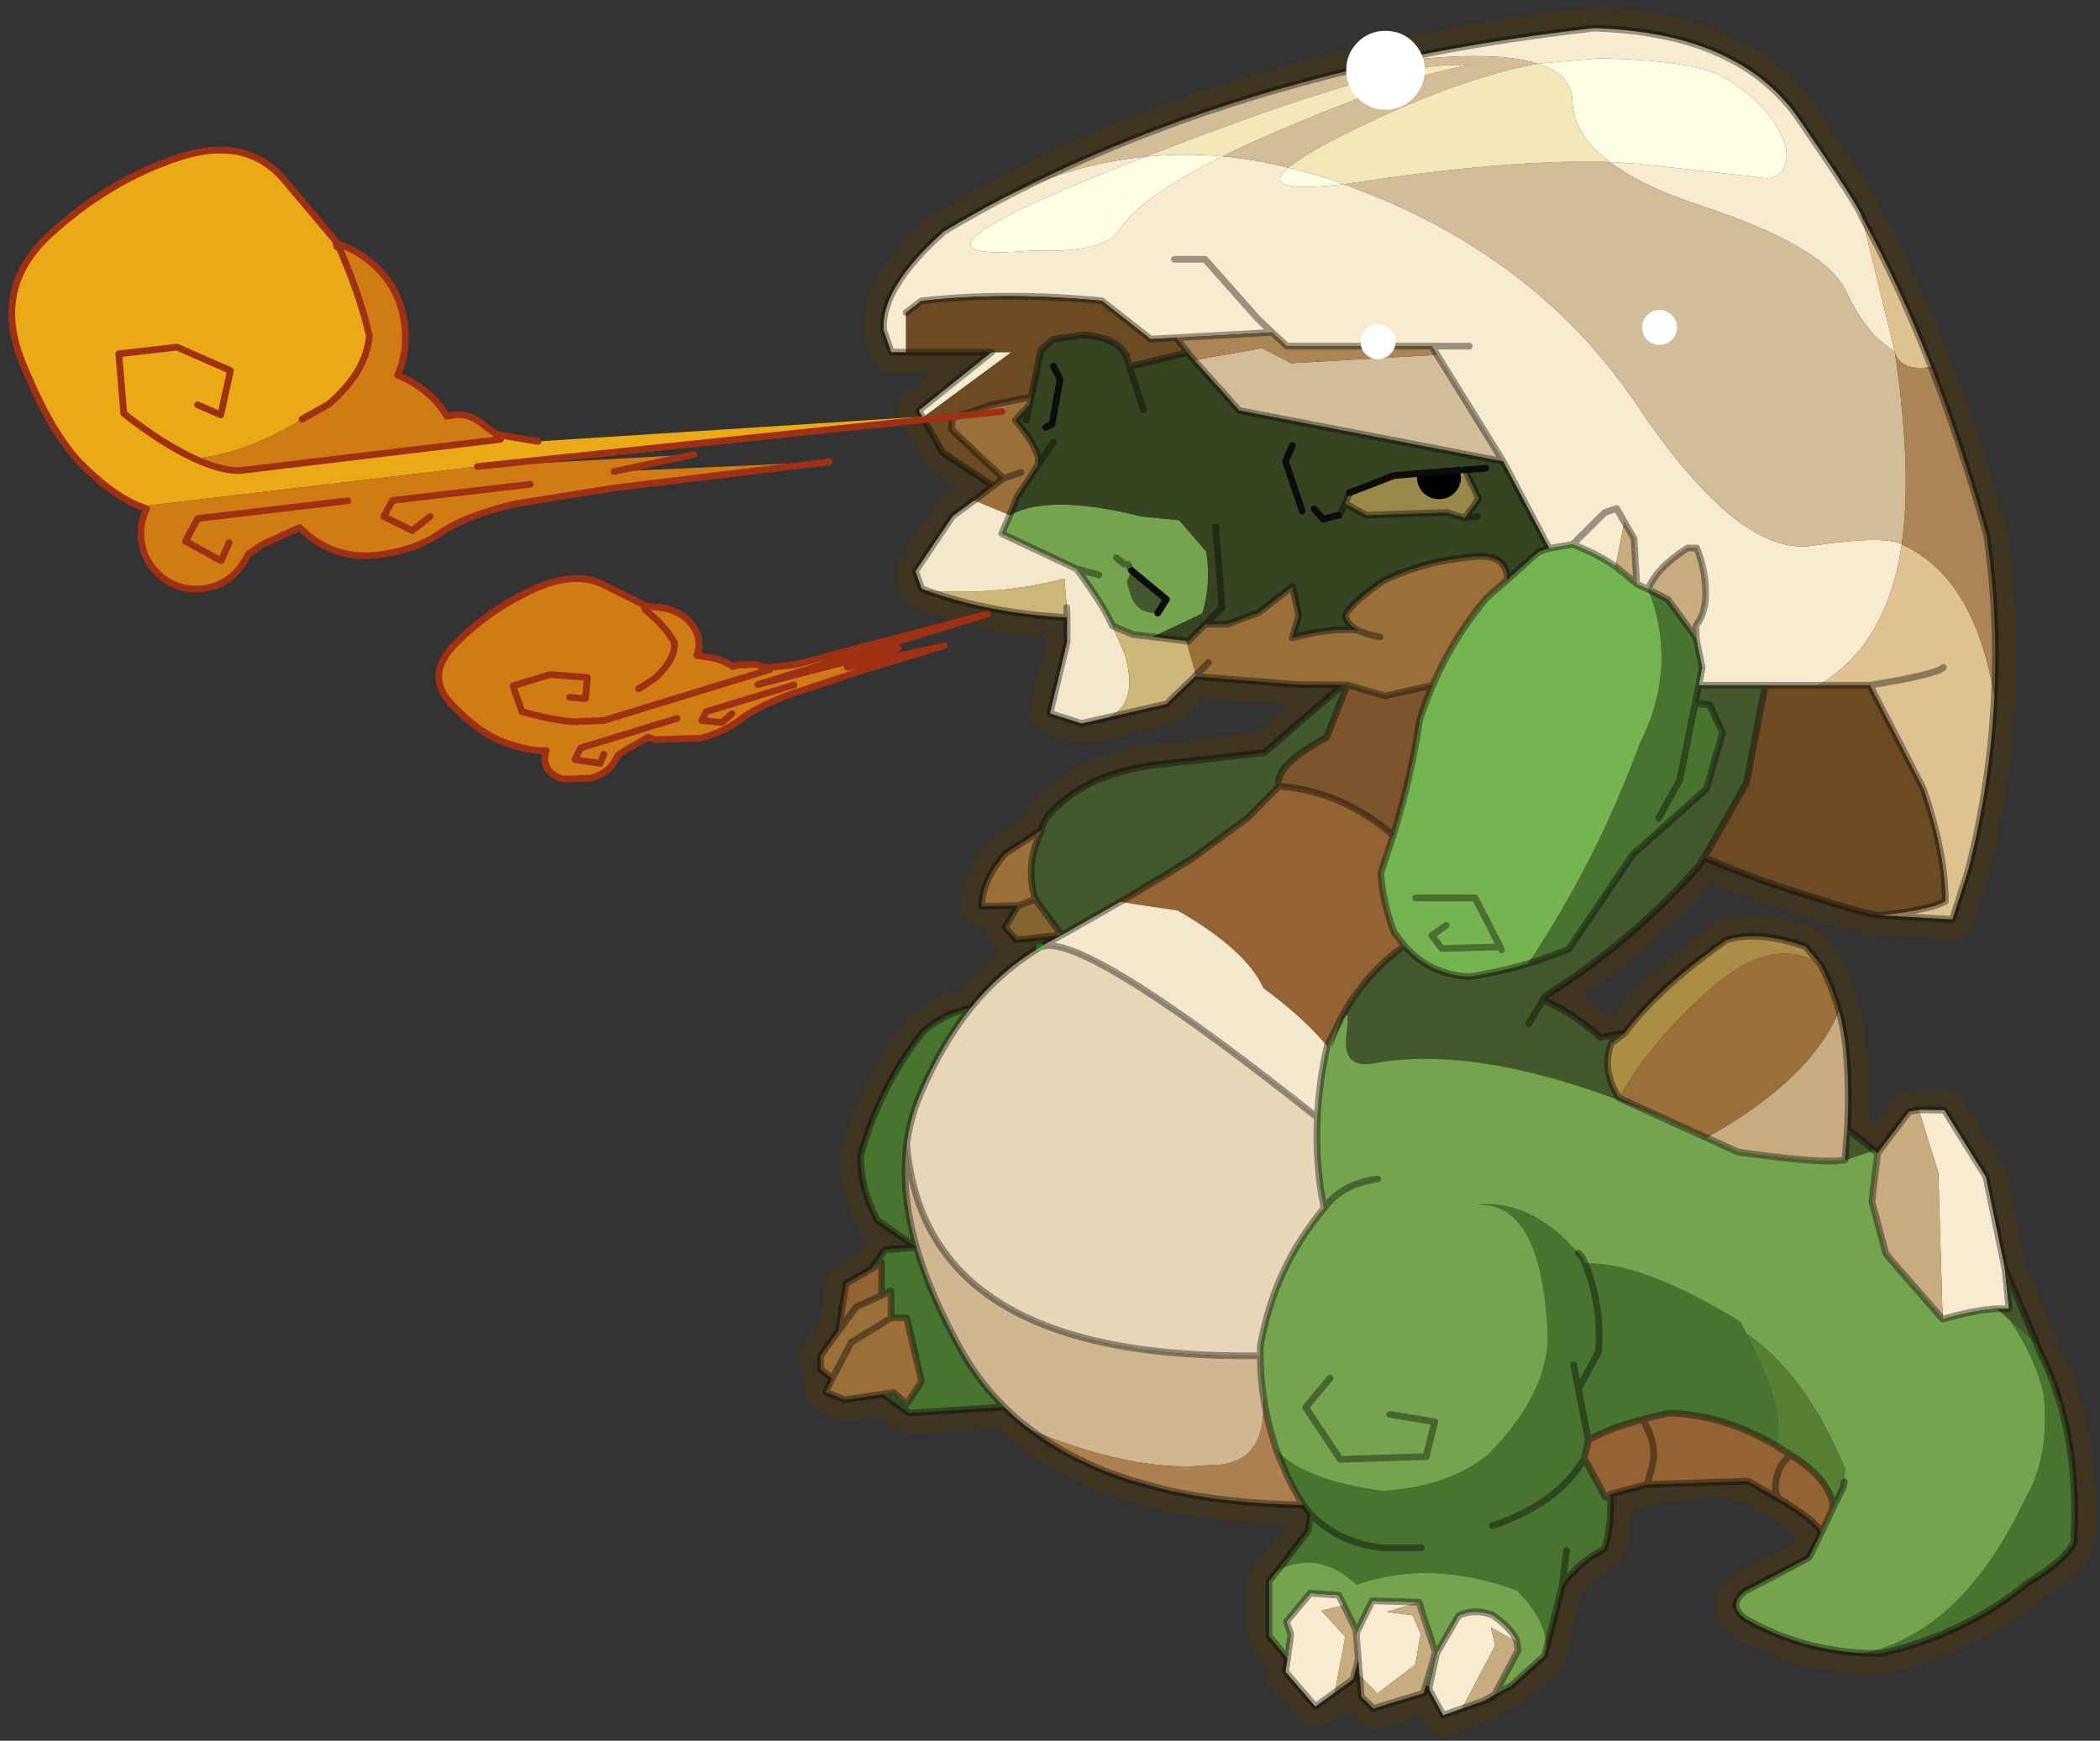 <svg width="626" height="519" xmlns="http://www.w3.org/2000/svg" xmlns:xlink="http://www.w3.org/1999/xlink"><rect width="100%" height="100%" fill="#333333" stroke="none"/><defs><path fill-rule="evenodd" fill-opacity="0" fill="#f0f" d="M0 0h102.95v45H0V0" id="a"/><use xlink:href="#a" width="102.95" height="45" id="c"/><g id="b"><path stroke-opacity="0" stroke-linejoin="round" stroke-linecap="round" stroke="#f0f" fill="none" d="M187.95-293.5v380h-380v-380h380M92.95.6H-97" transform="translate(192.55 294)"/><path stroke-opacity="0" stroke-linejoin="round" stroke-linecap="round" stroke="#f0f" fill="none" d="m187.95-293.5-190 190 190 190m-380-380 190 190L-192 86.5" transform="translate(192.55 294)"/><path stroke-width="6.25" stroke-linejoin="round" stroke-linecap="round" stroke="#3f3521" fill="none" d="M213.3 62.55q-30.4 6.8-55.45 19.9l-9.15 5.05q-9.4 8.45-8.95 14.75l1.15 3.25 14.95.05L145 114.2l.55 1.05 3.05 5.25 7.5 4.9-6.05 4.55-5.55 8.2.9 2.55.85.35q9.4 3.4 20.9 4v3.7l-2.65 10.65 4.8 1.45 12.65-2.9 4.2-4.1 15.35 1.2 6.7.1-11.7 10.05-16.85 1.95q-7.65 1.15-12 4.4-4.3 3.2-4.25 5.15l-5.35 3.4q-3.6 4-3.7 8l5.4-.15-1.9 3.3 1.65 1.85 6.75-.7.05-.05v.05h-.05l-2.05 1.15-1.05.65-.15.1q-5.85 3.5-10.3 9-3.5.5-7 3.45-6.55 8.3-9.45 18.6 0 5 2.65 9.65l5.75 4-4.7.35-2 2.8-3.8 2.2-1.15 7.1-2.65 3.7v2l1.75 1.4-1 1.95 2.8 1.2 5.75-.85 3.9 2.75 14.2-.85 4.1 3.55q6.25 4.7 14.9 7.4l5.1 1.4q9.1 2.05 20.5 2.25l1 1.4-.3 2.4-5.85 7.55v8.2l2.75 3.35-.3 2 4.45 5.15 5.55-4 .85-3 .45 5.5 1.8 1.8 7.5-2.3.3-1.15.55.15v.55l2.05 3.75 6.1-2.15 4.05-2.25 5-4.55 2.6-10.35q2.5-3.6 6.25-5.45 1.15-3.1.9-8.2l5.5-1.45q8.1-1.8 15.05-.5l4.95 2.85h.05l.5.3q5.35 3.35 5.3 4.7l-1.7 3.6-9.55 5q-2.7 2 0 4.1 8.15 4.6 17.8 5.1l2.55.05q12.6-3 21.65-10.35 5.8-3.6 7.05-6.2.9-16.45-4.9-28l-5.5-12.9-2.75-13.6-6.15-9.9-3.85-.1-1.45.3-4.7 6.15-4.5-3.6q.3-6.35-.3-12.3-.25-2.65-.95-5.3-1-3.45-2.75-6.85l-2.2-2.7q-6.85-2.45-11.75-1.05-10.05 6.95-15.2 13.95l-3.65.65q-4.05-3.7-8.55-5.6l.35-.6q13-8.2 22.9-19.45l.75-1.2q6.7 2.85 12.35 4.7 11.2 3.65 13.8 3.9l10.85.65 2.3-7.15q3.35-13 3.95-26.15.55-11.95-1.15-24.05-3.75-13.45-8.25-25.05-4.8-12.25-10.4-22.4-.35-1.45-9.25-14.45t-30.6-13.65q-16.9 1.9-32.35 5.35m-3.1 233.9v.15l.1-.3-.1.15"/><path fill-rule="evenodd" fill="#f8ebcf" d="m55.4-216.85 4.05.25 18 2q3.3.75 4.1-1.9.8-2.7-1.85-6.45-2.6-3.75-7.1-6.4-4.6-2.7-18.9-2.95l-9.05.8q-7.1-2.3-23.95.05 15.45-3.45 32.35-5.35 21.75.65 30.6 13.65 8.9 12.95 9.3 14.45l4.9 20.05q-4.15-2.3-7.25-8.95-3.2-6.7-21.8-12.8-8.7-2.85-13.4-6.45m-39.65 3.3 1.05.4q27.65 10.2 42.75 32.7 15.1 22.45 26 20.8 10.9-1.6 13.35-.2-2.2 15-12.45 21h-17.8l.5-2.65-.9-4.4v-1.85q1.2-1.5 1.4-4 .2-3.75-1.3-7.55h-1.4q-4.6 2.95-5.85 6.15l-1.7-.8-.4-6.8-1.45-2.45-1.15-2-1.75.6-4.8 4.75 4.8-4.75 1.75-.6 1.15 2-1.3 6.65q-2.75-1.9-6.4-3.3l-3.5.6-6.85-12.95-9.85-15.9-.8-1.3H7.25l-2.2-2.05-14.3.8-3.8.2-7.25-5.7q-14.25-1.4-26.9 0l-2.3 1.75v5.9h-2.2l-1.15-3.3q-.45-6.25 9-14.7 4.45-2.65 9.1-5.1 10.15-5 21-6.05L-17-216.4q-37.45 14.85-13.65 12.75 9.7.4 12.55-2.55 3.05-5.2 15.75-11.5 4.9.45 9.85 1.7-4.7 3.95 8.25 2.45m85.7 138 3.8.05 6.2 9.95 2.8 13.55.65 6.1h-1.8q-3.2.15-8.1 1.55l-.65-21.85-2.9-9.35M33.35 13.7l-2.8 1-2.05-3.8v-.5l1.1-5 .05-.05 3.2-5.5q2.3-1.1 5.05-.1 3 2.1 3.65 4l-3.9-2.15.65 2.7-4.95 9.4M14.4 11.3l-2.9 2.1-4.45-5.2.3-1.95.5-3.6L7.2.75l3.55-4.25 4.2.3.8 1.5-3.35.8L15.95 3l-1.55 8.3M-47-178.75l-.6-1.05 10.85-8.7h2.95l-13.2 9.75m37.5-23.6h4.55l7.85 8.85 2.15 2.05-2.15-2.05-7.85-8.85H-9.5m43.95 12.95h-5.6 5.6M17.7 2.3l2.25-4.6.2-.05 6.7.2-4.7 1.45L26-.2l1.2 2.8-.8 4.55-5.65 4.3-2.65-2.7-.2-2.4-.3-3.75.1-.3" transform="translate(192.55 294)"/><path fill-rule="evenodd" fill="#ffffe6" d="m44.65-231.5 9.05-.8q14.3.25 18.9 2.95 4.5 2.65 7.1 6.4 2.65 3.75 1.85 6.45-.8 2.65-4.1 1.9l-18-2-4.05-.25q-5.45-4.1-5.6-9.15-.1-3.95-5.15-5.5m-28.9 17.95Q2.8-212.05 7.5-216q4.1.95 8.25 2.45m-18.1-4.15q-12.7 6.3-15.75 11.5-2.85 2.95-12.55 2.55-23.8 2.1 13.65-12.75l3.25-1.25q5.6-.55 11.4-.05" transform="translate(192.55 294)"/><path fill-rule="evenodd" fill="#d3bd98" d="M55.4-216.85q4.7 3.6 13.4 6.45 18.6 6.1 21.8 12.8 3.1 6.65 7.25 8.95 2.65 17.75 1.05 28.8-2.45-1.4-13.35.2-10.9 1.65-26-20.8-15.1-22.5-42.75-32.7l-1.05-.4 3.8-.55q21.85-3.2 35.85-2.75m-34.7-14.6q16.85-2.35 23.95-.05-11.8 2.15-27.75 10-7 3.45-9.4 5.5-4.95-1.25-9.85-1.7 4.25-2.1 9.6-4.35 21.2-8.9 28-9.25H31.9q-10.9.05-45.65 13.65-10.85 1.05-21 6.05 25.05-13 55.45-19.85M-6.55-187.3l10.1-1.8 4.35 2.25 21.75-1.25 9.85 15.9-39.35-7.6-6.7-7.5" transform="translate(192.55 294)"/><path fill-rule="evenodd" fill="#e0c292" d="m97.85-188.65-4.9-20.05q5.55 10.15 10.35 22.4-4.7.75-5.45-2.35m-11.4 49.8q10.25-6 12.45-21 10.85 4.9 13.8 22.65-.6 13.15-3.95 26.1l-2.3 7.15-10.85-.6q7.55-.8 9.8-2.1 0-7.1-3.25-16.7l-8-15.5h-7.7m18.65-2.65q-1.05 1.05-10.95 2.65 9.9-1.6 10.95-2.65" transform="translate(192.55 294)"/><path fill-rule="evenodd" fill="#ab8558" d="M98.9-159.85q1.6-11.05-1.05-28.8.75 3.1 5.45 2.35 4.5 11.6 8.25 25.05 1.75 12.1 1.15 24.05-2.95-17.75-13.8-22.65M29.65-188.1 7.9-186.85l-4.35-2.25-10.1 1.8-.45-.5-.5-.65-1.75-2.2 14.3-.8 2.2 2.05h21.6l.8 1.3" transform="translate(192.55 294)"/><path fill-rule="evenodd" fill="#c8ac80" d="M61.1-153.15q1.25-3.2 5.85-6.15h1.4q1.5 3.8 1.3 7.55-.2 2.5-1.4 4v1.85l-4.2-5.75-2.95-1.5M89.55-90.3q.7 2.65 1 5.25.6 5.95.25 12.35l-.35 4.6q-2.8.7-15.9-1.15L69.8-71.4q15.5-8.65 19.75-18.9m5.75 21.2 4.7-6.2 1.45-.25 2.9 9.35.65 21.85-8.45-9.7-2.1-7.85.85-7.2M36.65 12.55l-3.3 1.15 4.95-9.4-.65-2.7 3.9 2.15.15 1.3-3.5 6.6-1.55.9m-8.7-2.3-.3 1.15-7.5 2.3-1.8-1.8-.2-2.7-.05-.45 2.65 2.7 5.65-4.3.8-4.55L26-.2l-3.85-.5 4.7-1.45.15.05.45 1.55.2.6 1.75 5.3-1.45 4.9M17.15 9.2l-.1.2-2.65 1.9L15.95 3 12.4-.9l3.35-.8v.05L17.7 2.3l-.15.15.05.15.3 3.75-.75 2.85M59.4-153.95l-3.15-2.6 1.3-6.65 1.45 2.45.4 6.8" transform="translate(192.55 294)"/><path fill-rule="evenodd" fill="#6c4b24" d="M78.55-138.85h15.6l8 15.5q3.25 9.6 3.25 16.7-2.25 1.3-9.8 2.1-2.6-.25-13.8-3.95-5.65-1.8-12.35-4.65l6.3-11.15 2.8-14.55m-115.05-29.7-7.5-4.95-3-5.25 13.2-9.75h-15.7v-5.9l2.3-1.75q12.65-1.4 26.9 0l7.25 5.7 3.8-.2 1.75 2.2h-.05l-8.65 2.1-.5-1.65q-1.4-2.75-6.4-3.05l-4.55.65-1.75 1.65-1.45 6.9v.05l-6.1 1.2-5.75 2v1.65l7.7 7.25-1.5 1.15" transform="translate(192.55 294)"/><path fill-rule="evenodd" fill="#497430" d="m68.25-145.9.9 4.4-.5 2.65-.55 2.7 2.15.2 1.95 4.2-2.4 8.35-10.95 9.75-9.6 14.15q-3.05 1.25-6.05 2.15 10.15-15.15 16.6-32.7 5.85-11.5 1.3-23.1l2.95 1.5 4.2 5.75m-5.6 26.9 3.15-5.7 2.3-11.45-2.3 11.45-3.15 5.7M119-40.75l.6 1.5v.2h.1q5.75 11.55 4.85 28-1.2 2.6-7.05 6.15-8.95 7.4-21.6 10.4l-2.55-.05q14.8-3.35 24.1-23.35 3.55-6.05 2.6-15.3-1.3-5.5-5.05-11l4 3.45m-63.55 22.5q.25 5.05-.9 8.2-3.75 1.85-6.25 5.4l-2.6 10.4-.1.05q1.35-4.1-4.05-9.7-12.95-4.75-23.9-.85Q12-10.05 5.9-6.9l4.55-5.95.3-2.45-1.05-1.35Q8.4-18.7 7.35-20.9L5.7-24.8q4.25 4.5 15.8 6.05 9.65-.55 15.7-5.35Q46-33 46.15-41.65q-.85-20.65-10.9-19.7Q43.4-62.5 50.7-54.2l.6.6.4.95q8.5-.3 23.15 8.7l.9 1.75q6.3 12.45 4.25 16.6-7.85-4.55-15.9-4.75l-3.85.95q-4.95 1.3-8.05 3.1l-1.5-7.6 3-5.55q.55-6.9-2-13.2 2.55 6.3 2 13.2l-3 5.55 1.5 7.6-.6 2.7 2.95 5.5q.3.8.9-.15m-90.3-13-14.2.9-3.9-2.8 1.6-.25 1.95 1.7 2.2-3.35-2.2-9.5h-2.35v-4l-1.4.65v-4.85l-1.5.9 2-2.85 4.7-.35-5.8-4q-2.55-4.6-2.55-9.6Q-53.5-79-46.9-87.3q3.5-2.85 7-3.4-4.35 5.45-7.5 12.85-1.5 3.5-2 7.4-.9 7.15 1.45 15.4 2.1 7.25 6.7 15.4 2.65 4.7 6.4 8.4M50-37.55l.7 3.65-.7-3.65m-22.7 27.3h-5.8Q15-11 10.75-15.3 15-11 21.5-10.25h5.8m21 5.6.65-5.2-.65 5.2m3.3-18.95q-3.85 6.7-13.7 10.05 9.85-3.35 13.7-10.05" transform="translate(192.55 294)"/><path fill-rule="evenodd" fill="#43582c" d="M68.65-138.85h9.9l-2.8 14.55-6.3 11.15-.75 1.2Q58.8-100.7 45.75-92.5l-.3.55Q49.9-90 54-86.35l3.6-.65-2 1.55q-1.5 4.1 1.2 8.15l6.35 2.9q-25.35-10.85-42.1-8.25-5.7 1.45-4.9-4.2.7-5.7-1.4-.1-2.05 5.65.7-2.5 3.7-6.65 9.35-10.55 3.8 4.3 9.6 4.6 4.4-.65 8.8-1.95 3-.9 6.05-2.15l9.6-14.15 10.95-9.75 2.4-8.35-1.95-4.2-2.15-.2.55-2.7M90.8-72.7l4 3.2-4.3 1.45-.05-.05.35-4.6M114.25-52 119-40.75l-4-3.45-1.9-1.7h1.8l-.65-6.1m-143.5-65.3q0-1.95 4.35-5.2 4.35-3.2 11.95-4.4l16.85-1.9 11.7-10.1h.65l-3.05 7.8q-8 4.35-7.1 7.3l-4.65 4.7-8.4 6.15q-4.9 3-10.65 6.4l-8.7 4.95-3.95-5.35q-1.6-5.15 1-10.35M-12-149.6h-.3q-3-.05-3.8-2.95l-.5-1.65.7-1.75 5.2 4.3-1.3 2.05m27.15-14.7-.1.15-.1-.05.2-.1M43.3-88.4l2.15-3.55-2.15 3.55" transform="translate(192.55 294)"/><path fill-rule="evenodd" fill="#ac8d46" d="M57.6-87q5.2-6.9 15.2-13.9 4.95-1.45 11.8 1.05l2.25 2.7Q79.8-101.8 70.5-93.7q-9.3 8.2-13.7 16.4-2.7-4.05-1.2-8.15l2-1.55" transform="translate(192.55 294)"/><path fill-rule="evenodd" fill="#9a6f3a" d="M86.85-97.15q1.75 3.45 2.7 6.85Q85.3-80.05 69.8-71.4h-.05l-6.6-3-6.35-2.9q4.4-8.2 13.7-16.4 9.3-8.1 16.35-3.45m-139.8 64-5.75.8-2.8-1.15 1-2-1.75-1.35v-2.05l2.65-3.65 2.65-3.6 3.8-1.75 1.4-.65v4h2.35l2.2 9.5-2.2 3.35-1.95-1.7-1.6.25M-32.8-106l-5.45.1q.1-4 3.65-7.95l5.35-3.45q-2.6 5.2-1 10.35l-2.55.95m48.4-32.9-6.7-.05-15.35-1.2.15-.2-1.45-5.1.3.05 2.55-2.55h3.3l4.7-1.75 4.95-3.85 1 4.3-1 3.35q5.95-1.65 9.9-1.1-1.8-.9-2-2.25.95-1.9 5.75-5.2 6.65-3.2 14.7-3.65 3.8.25 3.7 3.55l-3.1 2.7q-4.95 5.9-8 13l-7.1 1.6-5.65-1.65h-.65m-54.95-27.5 2.85-2.15 1.5-1.15-7.7-7.25v-1.65l5.75-2 6.1-1.2-.25 1.15-2.1 2.3q4.3 5.2 3.2 6.9l-.05.1-2.9 4.4-1.1 2.75-5.3-2.2m6.95-4.15-2.6.85 2.6-.85m28 28.3-1.9 1.9 1.9-1.9M17.95-147q1.2.6 3.2.95-2-.35-3.2-.95M-60.5-35.5l2.8-5.35 5.95-3.7-5.95 3.7-2.8 5.35" transform="translate(192.55 294)"/><path fill-rule="evenodd" fill="#75a44f" d="m94.8-69.5.5.4-.85 7.2 2.1 7.85 8.45 9.7q4.9-1.4 8.1-1.55l1.9 1.7q3.75 5.5 5.05 11 .95 9.25-2.6 15.3-9.3 20-24.1 23.35-9.7-.5-17.8-5.15-2.7-2.05 0-4.1 4.75-2.45 9.5-5l1.8-3.6 1.8-3.8 1.55-3.1.15-.8.1-1.95q-5.8-14-14.7-20.15l-.9-1.75q-14.65-9-23.15-8.7l-.4-.95-.6-.6q-7.3-8.3-15.45-7.15 10.05-.95 10.9 19.7Q46-33 37.2-24.1q-6.05 4.8-15.7 5.35Q9.95-20.3 5.7-24.8l-.4-1.3q-1.05-3.3-1.55-6.8-.45-2.95-.45-6v-1.45q2.05-11.7 9.5-20.55-1.35-6.55-1-13.5.25-5.25 1.45-10.65l2.2-4.4q-2.75 8.15-.7 2.5 2.1-5.6 1.4.1-.8 5.65 4.9 4.2 16.75-2.6 42.1 8.25l6.6 3h.05l4.75 2.15q13.1 1.85 15.9 1.15l.05.05 4.3-1.45m24.8 30.25.1.2h-.1v-.2m-73.9 45-5 4.55-2.5 1.35 3.5-6.6-.15-1.3q-.65-1.9-3.65-4-2.75-1-5.05.1l-3.2 5.5h-.25L27.65.05l-.2-.6L27-2.1l-.15-.05-6.7-.2-.2.05-2.25 4.6-1.95-3.95v-.05l-.8-1.5-4.2-.3L7.2.75l.65 1.9-.5 3.6L4.6 2.9v-8.2l1.3-1.6q6.1-3.15 11.75 2.15 10.95-3.9 23.9.85 5.4 5.6 4.05 9.7l.1-.05M-34.05-164.2q5.95-3.25 19.65.2l5.6.55 4.05 4.7q.75 4.95-.6 9.2l-7.35 3.5-2.95-.35-3.1-1.3q-1.2-2.9-5.35-8.5l3.35.9-3.35-.9-11.15-5.25 1.2-2.75m18.15 8.25-.7 1.75.5 1.65q.8 2.9 3.8 2.95h.3l1.3-2.05-5.2-4.3-.55-.95.55.95m-1.1-.95-1.15-.95 1.15.95m37.8 91.65q-5.3.7-8 4.35 2.7-3.65 8-4.35m1.8 35.1 6.7 1.1-1.3 5.2-12.8.4-5.15-7.75 3.65-4.35-3.65 4.35 5.15 7.75 12.8-.4 1.3-5.2-6.7-1.1" transform="translate(192.55 294)"/><path fill-rule="evenodd" fill="#578035" d="M75.75-42.2q8.9 6.15 14.7 20.15l-.1 1.95-.15.8-1.55 3.1q-.15-3.7-5.35-7.3l-.85-.55-2.15-1.35-.3-.2q2.05-4.15-4.25-16.6" transform="translate(192.55 294)"/><path fill-rule="evenodd" fill="#946334" d="M86.85-12.4q0-1.3-5.35-4.65l-.5-.25-.05-.05L76-20.2l-15.05.5-5.5 1.45q-.6.95-.9.15l-2.95-5.5.6-2.7q3.1-1.8 8.05-3.1l3.85-.95q8.05.2 15.9 4.75l.3.2 2.15 1.35.85.55q5.2 3.6 5.35 7.3l-1.8 3.8M-59.6-42.55l1.15-7.1 3.8-2.2 1.5-.9v4.85l-3.8 1.75-2.65 3.6m140.55 25.2q-1.25-.8-.75-3.15.45-2.45 2.25-3.55-1.8 1.1-2.25 3.55-.5 2.35.75 3.15m-20-2.35.65-2.35q1.1-3.45-1.35-7.35 2.45 3.9 1.35 7.35l-.65 2.35m-78.55-86.85q5.75-3.4 10.65-6.4l8.4-6.15 4.65-4.7q9.45.75 17 7.35l-1.85 5.6q.3 4.45 2 8.85l1.55 2q-5.65 3.9-9.35 10.55l-2.2 4.4q-3.5-4.25-9.5-8.65Q1.2-99.4-9-105.25l-8.6-1.3" transform="translate(192.55 294)"/><path fill-rule="evenodd" fill="#f4e7b9" d="M44.65-231.5q5.05 1.55 5.15 5.5.15 5.05 5.6 9.15-14-.45-35.85 2.75l-3.8.55q-4.15-1.5-8.25-2.45 2.4-2.05 9.4-5.5 15.95-7.85 27.75-10m-58.4 13.85Q21-231.25 31.9-231.3h3.35q-6.8.35-28 9.25-5.35 2.25-9.6 4.35-5.8-.5-11.4.05" transform="translate(192.55 294)"/><path fill-rule="evenodd" fill="#364422" d="m-7-187.8.45.5 6.7 7.5 39.35 7.6 6.85 12.95q-1.35.35-1.85.75l-4.4 3.95q.1-3.3-3.7-3.55-8.05.45-14.7 3.65-4.8 3.3-5.75 5.2.2 1.35 2 2.25-3.95-.55-9.9 1.1l1-3.35-1-4.3-4.95 3.85-4.7 1.75h-3.3l-2.55 2.55-.3-.05-4.95-.6 7.35-3.5q1.35-4.25.6-9.2l-4.05-4.7-5.6-.55q-13.7-3.45-19.65-.2l1.1-2.75 2.9-4.4.05-.1 2.5-3.65-2.5 3.65q1.1-1.7-3.2-6.9l2.1-2.3.25-1.15v-.05l1.45-6.9 1.75-1.65 4.55-.65q5 .3 6.4 3.05l.5 1.65 8.65-2.1.55.65m-24.6 9.45.5-2.3-.5 2.3m2.9 1.05.95-.45 1.2-6.7-1-1.95 1 1.95-1.2 6.7-.95.45m25.35 14.85.95 12-2.5 2.5 2.5-2.5-.95-12m40.25-8.75-3.1.25 3.1-.25m-20.3 3.65-.65 1.6 3.15 1.75 12-.4 2.6.8h.1l2.05-2.85-2.05-4.3-.75.05-6.35.5-3.5.3-6.6 2.55M35.65-164l-1.85.2 1.85-.2m-26.1-.8-2.5-7.4 1-2.35-1 2.35 2.5 7.4m5.5.65.1-.15-.2.1.1.05m-.1-.05-2.25.6-1.4-1.55 1.4 1.55 2.25-.6m1-1.75-.8 1.65.8-1.65M-14.1-179.9l-2.1-6.45 2.1 6.45" transform="translate(192.55 294)"/><path fill-rule="evenodd" fill="#a47a48" d="m-7.5-188.45.5.65-.55-.65h.05" transform="translate(192.55 294)"/><path fill-rule="evenodd" fill="#f5e7cb" d="m-29.45-99.85 1.05-.6 2.05-1.15h.05l8.7-4.95 8.6 1.3Q1.2-99.4 3.75-93.7q6 4.4 9.5 8.65-1.2 5.4-1.45 10.65-32.55-25.9-40.25-25.65l-1 .2m10.25-34.25-4.15.95-4.7-1.5 2.55-10.6v-3.7l-.05-1.5-.35-4.3q-9.6 2.55-20.5 1.8l-.8-.35-.9-2.55 5.55-8.2 3.2-2.35 5.3 2.2-1.2 2.75 11.15 5.25q4.15 5.6 5.35 8.5l1.85 4.25q2.1 7.15-2.3 9.35" transform="translate(192.55 294)"/><path fill-rule="evenodd" fill="#ceb579" d="m-6.45-140.15-4.25 4.1-8.5 1.95q4.4-2.2 2.3-9.35l-1.85-4.25 3.1 1.3 2.95.35 4.95.6 1.45 5.1-.15.2m-19.05-8.8q-11.45-.6-20.9-4 10.9.75 20.5-1.8l.35 4.3.05 1.5" transform="translate(192.55 294)"/><path fill-rule="evenodd" fill="#846431" d="m-26.35-101.6-6.7.7-1.7-1.85 1.95-3.25 2.55-.95 3.95 5.35h-.05" transform="translate(192.55 294)"/><path fill-rule="evenodd" fill="#9a884b" d="m33.05-170.9.75-.05 2.05 4.3-2.05 2.85h-.1l-2.6-.8-12 .4-3.15-1.75.65-1.6 6.6-2.55 3.5-.3-.05.5q0 1.35.95 2.35 1 .95 2.35.95t2.3-.95q.95-1 .95-2.35l-.15-1" transform="translate(192.55 294)"/><path fill-rule="evenodd" d="m33.05-170.9.15 1q0 1.35-.95 2.35-.95.95-2.3.95-1.35 0-2.35-.95-.95-1-.95-2.35l.05-.5 6.35-.5" transform="translate(192.55 294)"/><path fill-rule="evenodd" fill="#76b351" d="m40.1-154.55 4.4-3.95q.5-.4 1.85-.75l3.5-.6q3.65 1.4 6.4 3.3l3.15 2.6 1.7.8q4.55 11.6-1.3 23.1-6.45 17.55-16.6 32.7-4.4 1.3-8.8 1.95-5.8-.3-9.6-4.6l-1.55-2q-1.7-4.4-2-8.85l1.85-5.6q2.7-8.75 3.95-17.25.85-2.65 1.95-5.15 3.05-7.1 8-13l3.1-2.7" transform="translate(192.55 294)"/><path fill-rule="evenodd" fill="#7d552d" d="M6.1-123.8q-.9-2.95 7.1-7.3l3.05-7.8 5.65 1.65 7.1-1.6q-1.1 2.5-1.95 5.15-1.25 8.5-3.95 17.25-7.55-6.6-17-7.35" transform="translate(192.55 294)"/><path fill-rule="evenodd" fill="#e8d7b7" d="M-39.9-90.7q4.5-5.55 10.25-9l.2-.15 1-.2q7.7-.25 40.25 25.65-.35 6.95 1 13.5-7.45 8.85-9.5 20.55v1.45q-50.1.75-52.7-31.55.5-3.9 2-7.4 3.15-7.4 7.5-12.85" transform="translate(192.55 294)"/><path fill-rule="evenodd" fill="#d0b792" d="M-30.75-27.75q-2.25-1.6-4.1-3.5-3.75-3.7-6.4-8.4-4.6-8.15-6.7-15.4-2.35-8.25-1.45-15.4 2.6 32.3 52.7 31.55 0 3.05.45 6Q4-28.55 2.7-26q-1.9 3.5-6.85 3.4-10.85 1.25-26.6-5.15" transform="translate(192.55 294)"/><path fill-rule="evenodd" fill="#ad8052" d="M9.7-16.65q-11.35-.2-20.45-2.25l-5.1-1.4q-8.65-2.75-14.9-7.45 15.75 6.4 26.6 5.15Q.8-22.5 2.7-26q1.3-2.55 1.05-6.9.5 3.5 1.55 6.8l.4 1.3 1.65 3.9q1.05 2.2 2.35 4.25" transform="translate(192.55 294)"/><path fill-rule="evenodd" fill="#82a66a" d="m28.5 10.4-.55-.15 1.45-4.9.2.05-1.1 5" transform="translate(192.55 294)"/><path fill-rule="evenodd" fill="#85b456" d="M29.4 5.35h.25l-.05.05-.2-.05" transform="translate(192.55 294)"/><path stroke-opacity=".38" stroke-linejoin="round" stroke-linecap="round" stroke="#000" fill="none" d="M92.95-208.7q-.4-1.5-9.3-14.45-8.85-13-30.6-13.65-16.9 1.9-32.35 5.35m82.6 45.15q-4.8-12.25-10.35-22.4M61.1-153.15q1.25-3.2 5.85-6.15h1.4q1.5 3.8 1.3 7.55-.2 2.5-1.4 4v1.85l.9 4.4-.5 2.65h25.5q9.9-1.6 10.95-2.65m7.6 4.3q.6-11.95-1.15-24.05-3.75-13.45-8.25-25.05M43.2-97.35q3-.9 6.05-2.15l9.6-14.15 10.95-9.75 2.4-8.35-1.95-4.2-2.15-.2-2.3 11.45-3.15 5.7m6-19.85-.55 2.7m10.45-2.7-2.8 14.55-6.3 11.15q6.7 2.85 12.35 4.65 11.2 3.7 13.8 3.95 7.55-.8 9.8-2.1 0-7.1-3.25-16.7l-8-15.5m-24.7 25.7-.75 1.2Q58.8-100.7 45.75-92.5l-.3.55Q49.9-90 54-86.35l3.6-.65q5.2-6.9 15.2-13.9 4.95-1.45 11.8 1.05l2.25 2.7q1.75 3.45 2.7 6.85.7 2.65 1 5.25.6 5.95.25 12.35l4 3.2.5.4 4.7-6.2 1.45-.25 3.8.05 6.2 9.95 2.8 13.55L119-40.75l.6 1.5.1.2q5.75 11.55 4.85 28-1.2 2.6-7.05 6.15-8.95 7.4-21.6 10.4l-2.55-.05q-9.7-.5-17.8-5.15-2.7-2.05 0-4.1 4.75-2.45 9.5-5l1.8-3.6q0-1.3-5.35-4.65l-.5-.25-.05-.05L76-20.2l-15.05.5-5.5 1.45q.25 5.05-.9 8.2-3.75 1.85-6.25 5.4l-2.6 10.4-5 4.55-2.5 1.35-.3.45-1.25.45-3.3 1.15-2.8 1-2.05-3.8v-.5l-.55-.15-.3 1.15-7.5 2.3-1.8-1.8-.2-2.7h-1l-.1.2-2.65 1.9-2.9 2.1-4.45-5.2.3-1.95L4.6 2.9v-8.2l1.3-1.6 4.55-5.95.3-2.45-1.05-1.35q-11.35-.2-20.45-2.25l-5.1-1.4q-8.65-2.75-14.9-7.45-2.25-1.6-4.1-3.5l-14.2.9-3.9-2.8-5.75.8-2.8-1.15 1-2-1.75-1.35v-2.05l2.65-3.65 1.15-7.1 3.8-2.2 2-2.85 4.7-.35-5.8-4q-2.55-4.6-2.55-9.6Q-53.5-79-46.9-87.3q3.5-2.85 7-3.4 4.5-5.55 10.25-9m.2-.15 1.05-.6 2.05-1.15-6.7.7-1.7-1.85 1.95-3.25-5.45.1q.1-4 3.65-7.95l5.35-3.45q0-1.95 4.35-5.2 4.35-3.2 11.95-4.4l16.85-1.9 11.7-10.1-6.7-.05-15.35-1.2-4.25 4.1-8.5 1.95-4.15.95-4.7-1.5 2.55-10.6v-3.7q-11.45-.6-20.9-4l-.8-.35-.9-2.55 5.55-8.2 3.2-2.35 2.85-2.15-7.5-4.95-3-5.25-.6-1.05 10.85-8.7H-51.7l-1.15-3.3q-.45-6.25 9-14.7 4.45-2.65 9.1-5.1 25.05-13 55.45-19.85m74.9 126.9 10.85.6 2.3-7.15q3.35-12.95 3.95-26.1M69.8-71.4l4.75 2.15q13.1 1.85 15.9 1.15l.35-4.6m-27.65-1.7 6.6 3h.05m20.55 51.3-.15.8-1.55 3.1-1.8 3.8m8.45-56.7-.85 7.2 2.1 7.85 8.45 9.7q4.9-1.4 8.1-1.55h1.8l-.65-6.1M80.3-25.4l2.15 1.35.85.55q5.2 3.6 5.35 7.3m-6.2-7.85q-1.8 1.1-2.25 3.55-.5 2.35.75 3.15M80-25.6q-7.85-4.55-15.9-4.75l-3.85.95q2.45 3.9 1.35 7.35l-.65 2.35M5.05-191.45 2.9-193.5l-7.85-8.85H-9.5m39.15 14.25-.8-1.3H7.25l-2.2-2.05-14.3.8 1.75 2.2.5.65.45.5 6.7 7.5 39.35 7.6-9.85-15.9m-.8-1.3h5.6m-83.95-5 2.3-1.75q12.65-1.4 26.9 0l7.25 5.7 3.8-.2m-21.6 8.85v-.05l1.45-6.9 1.75-1.65 4.55-.65q5 .3 6.4 3.05l.5 1.65 8.65-2.1m-23.3 6.65-.25 1.15-.5 2.3m4.1 3.25-2.5 3.65-.05.1-2.9 4.4-1.1 2.75-1.2 2.75 11.15 5.25q4.15 5.6 5.35 8.5l3.1 1.3 2.95.35 4.95.6.3.05 2.55-2.55 2.5-2.5-.95-12m-12.55 6.5-.55-.95m-9.05 7.95-.05-1.5m1.45-5.75 3.35.9m2.6-2.55 1.15.95m12.1 8.95h3.3l4.7-1.75 4.95-3.85 1 4.3-1 3.35q5.95-1.65 9.9-1.1-1.8-.9-2-2.25.95-1.9 5.75-5.2 6.65-3.2 14.7-3.65 3.8.25 3.7 3.55l4.4-3.95q.5-.4 1.85-.75L39.5-172.2m-70.35-9.6-6.1 1.2-5.75 2v1.65l7.7 7.25 2.6-.85m-2.6.85-1.5 1.15m30.2 28.2 1.9-1.9m-2.05 2.1.15-.2m-22.95 23.05q-2.6 5.2-1 10.35l3.95 5.35 8.7-4.95q5.75-3.4 10.65-6.4l8.4-6.15 4.65-4.7q-.9-2.95 7.1-7.3l3.05-7.8h-.65M-32.8-106l2.55-.95m-.85-73.7-2.1 2.3q4.3 5.2 3.2 6.9m46.6 3.9-.65 1.6 3.15 1.75 12-.4 2.6.8h.1l2.05-2.85-2.05-4.3-.75.05m.75 7.1 1.85-.2m4.45 9.45-3.1 2.7q-4.95 5.9-8 13-1.1 2.5-1.95 5.15-1.25 8.5-3.95 17.25l-1.85 5.6q.3 4.45 2 8.85l1.55 2q3.8 4.3 9.6 4.6 4.4-.65 8.8-1.95m17.9-55.8-1.7-.8-3.15-2.6q-2.75-1.9-6.4-3.3l-3.5.6m11.2-3.95 1.45 2.45.4 6.8m-9.55-5.9 4.8-4.75 1.75-.6 1.15 2m3.55 10.05 2.95 1.5 4.2 5.75m-53.1-18.4-.2.1.1.05m6.1 18.1q-2-.35-3.2-.95m-2.8-17.3.8-1.65m.3 27.05 5.65 1.65 7.1-1.6M6.1-123.8q9.45.75 17 7.35m-39.3-69.9 2.1 6.45m59.55 87.95L43.3-88.4m13.5 11.1 6.35 2.9m-47.7-15.05-2.2 4.4q-1.2 5.4-1.45 10.65-.35 6.95 1 13.5 2.7-3.65 8-4.35M57.6-87l-2 1.55q-1.5 4.1 1.2 8.15M15.45-89.45q3.7-6.65 9.35-10.55M3.3-38.9q0 3.05.45 6 .5 3.5 1.55 6.8l.4 1.3 1.65 3.9q1.05 2.2 2.35 4.25m41-37.55.6.6.4.95q2.55 6.3 2 13.2l-3 5.55 1.5 7.6q3.1-1.8 8.05-3.1M12.8-60.9q-7.45 8.85-9.5 20.55v1.45q-50.1.75-52.7-31.55-.9 7.15 1.45 15.4 2.1 7.25 6.7 15.4 2.65 4.7 6.4 8.4m48.55-4.3-3.65 4.35 5.15 7.75 12.8-.4 1.3-5.2-6.7-1.1m28.1-3.75-.7-3.65m-76.35-64.05h.05-.05m-3.1 1.75 1-.2q7.7-.25 40.25 25.65m-51.7-16.3q-4.35 5.45-7.5 12.85-1.5 3.5-2 7.4m-3.75 22.55v-4.85l-1.5.9m2.9 7.3v-4l-1.4.65-3.8 1.75-2.65 3.6m7.85-2h2.35l2.2 9.5-2.2 3.35-1.95-1.7-1.6.25m1.2-11.4-5.95 3.7-2.8 5.35m112.7 9.2-.6 2.7 2.95 5.5q.3.8.9-.15m-25.8 23.6 3.2-5.5q2.3-1.1 5.05-.1 3 2.1 3.65 4l.15 1.3-3.5 6.6-1.55.9m1.25-26.1q9.85-3.35 13.7-10.05M48.95-9.85l-.65 5.2M10.75-15.3Q15-11 21.5-10.25h5.8m-11.55 8.6L17.7 2.3l2.25-4.6.2-.05 6.7.2.15.05.45 1.55m.2.6 1.75 5.3-1.45 4.9m1.7-4.9-.05.05-1.1 5M7.35 6.25l.5-3.6L7.2.75l3.55-4.25 4.2.3.8 1.5m1.85 4.3.1-.3-.15.15.05.15.3 3.75.2 2.4.05.45m-1 0 .75-2.85" transform="translate(192.55 294)"/><path stroke-linejoin="round" stroke-linecap="round" stroke="#0c0c0c" fill="none" d="m-27.55-186.4 1 1.95-1.2 6.7-.95.45m12.8 21.35 5.2 4.3-1.3 2.05m45.8-21.35 3.1-.25m-10.2.8-3.5.3-6.6 2.55m-8.55-7-1 2.35 2.5 7.4m1.75-.35 1.4 1.55 2.25-.6m11.75-6.2 6.35-.5" transform="translate(192.55 294)"/><path stroke-opacity=".38" stroke-linejoin="round" stroke-linecap="round" stroke="#00f90c" fill="none" d="m-29.65-99.7.2-.15" transform="translate(192.55 294)"/><path fill-rule="evenodd" fill="#fff" d="M26.1-226.4q-1.7 1.75-4.15 1.75t-4.15-1.75q-1.7-1.7-1.7-4.15 0-2.4 1.7-4.15 1.7-1.7 4.15-1.7t4.15 1.7q1.7 1.75 1.7 4.15 0 2.45-1.7 4.15m-3.45 38.2q-.75.75-1.8.75-1.1 0-1.85-.75t-.75-1.85q0-1.05.75-1.8.75-.8 1.85-.8 1.05 0 1.8.8.8.75.8 1.8 0 1.1-.8 1.85m40.15-1.4q-1.05 0-1.85-.75-.75-.75-.75-1.85 0-1.05.75-1.8.8-.8 1.85-.8 1.1 0 1.85.8.75.75.75 1.8 0 1.1-.75 1.85t-1.85.75" transform="translate(192.55 294)"/><path stroke-opacity=".38" stroke-linejoin="round" stroke-linecap="round" stroke="#000" fill="none" d="M26.45-107.15h8.85l3.75 7.3.2.45m-.2-.45-8.7.25-1.5-1.95 2.15-1.5" transform="translate(192.55 294)"/><path fill-rule="evenodd" fill="#d17b14" d="m-58-140.4-9.45 3.15q-4.75 1.9-6.8 3.55-2.1 1.65-5.75 2.75l-6.9.2-1.05-.35-3.4 1.95q-1.2.75-1.2.95l-.6 1.05q-1.1 1.5-3.3 2.15l-4.15.15q-1.95-.55-2.55-2-.45-1.15.05-2.25h-.6q-2.55-.05-6.1-1.4-3.5-1.35-7.55-5.65-4-4.3.85-9.05 4.8-4.8 11.15-7.8 6.3-3 10.75-.85l5.95 3 .2.15 3.2.4q3.4 1 4.5 3.55.7 1.7.05 3.45l2.75.45q1.6.45 2.65 1.25l.65-.25 2.7-.1 1.75.5 4.15-.45 28.6-7.55-34.15 10.5 20.9-5.4-7.55 2.85 14.45-3.25-11.6 3.5-2.6.85m-17.45 5.8-1.5 1.3-3-.3.65-1.3 13.1-4-13.1 4-.65 1.3 3 .3 1.5-1.3m-19.1 6.05-.55 1.35-3.75-.55.85-1.75 14.35-4.4-14.35 4.4-.85 1.75 3.75.55.55-1.35m-5.1-8.5 2.35.2.3-3.15-5.55-.45-5.55 1.7 1.35 3.85q4.35 1.2 7.55 1.5l4.65-.2 24.8-7.6-24.8 7.6-4.65.2q-3.2-.3-7.55-1.5l-1.35-3.85 5.55-1.7 5.55.45-.3 3.15-2.35-.2m11-13.8.3.8q2.7 2.1 4.3 4.75.3 2.45-2.85 5.4l-2.45 1.6 2.45-1.6q3.15-2.95 2.85-5.4-1.6-2.65-4.3-4.75l-.3-.8" transform="translate(192.55 294)"/><path stroke-linejoin="round" stroke-linecap="round" stroke="#a03014" fill="none" d="m-58-140.4-9.45 3.15q-4.75 1.9-6.8 3.55-2.1 1.65-5.75 2.75l-6.9.2-1.05-.35-3.4 1.95q-1.2.75-1.2.95l-.6 1.05q-1.1 1.5-3.3 2.15l-4.15.15q-1.95-.55-2.55-2-.45-1.15.05-2.25h-.6q-2.55-.05-6.1-1.4-3.5-1.35-7.55-5.65-4-4.3.85-9.05 4.8-4.8 11.15-7.8 6.3-3 10.75-.85l5.95 3 .2.15 3.2.4q3.4 1 4.5 3.55.7 1.7.05 3.45l2.75.45q1.6.45 2.65 1.25l.65-.25 2.7-.1 1.75.5 4.15-.45 28.6-7.55-34.15 10.5 20.9-5.4-7.55 2.85 14.45-3.25-11.6 3.5-2.6.85m-31.35 2.1 2.45-1.6q3.15-2.95 2.85-5.4-1.6-2.65-4.3-4.75l-.3-.8m18.9 9.65-24.8 7.6-4.65.2q-3.2-.3-7.55-1.5l-1.35-3.85 5.55-1.7 5.55.45-.3 3.15-2.35-.2m16 3.15L-98-129.5l-.85 1.75 3.75.55.55-1.35m28.35-10.35-13.1 4-.65 1.3 3 .3 1.5-1.3" transform="translate(192.55 294)"/><path fill-rule="evenodd" fill="#eaa915" d="m-134.5-205.05.15.85.1-.45q3.25 7.25 4.75 13.7-.45 5.4-6.05 10.2l-4 2.25q-8.4 5.15-16.05 5.85 3.95 1.85 6.85 1.8l38.8-4.65 2.3-.25 3.3.55 69.15-4.45-78.2 8.2-50.2 5.95q-3.7-1.35-8.4-5.9-4.75-4.5-9.25-15.65-4.5-11.1 4.15-19 8.65-7.95 18.95-11.4 10.25-3.45 15.95 3.25l7.7 9.15m-20.6 24.4 3.45 1.5 1.45-6.6-7.95-3.5-8.7 1 .75 8.9q5.9 4.6 10.5 6.7-4.6-2.1-10.5-6.7l-.75-8.9 8.7-1 7.95 3.5-1.45 6.6-3.45-1.5" transform="translate(192.55 294)"/><path fill-rule="evenodd" fill="#d17b14" d="m-139.55-178.5 4-2.25q5.6-4.8 6.05-10.2-1.5-6.45-4.75-13.7l-.1.45-.15-.85.25.4q2.45.75 4.55 2.4 4.75 3.7 5.45 9.7.5 4.05-1.05 7.5 2.05.75 3.9 2.2 2.2 1.7 3.45 3.9l1.05-.2q2.2-.25 3.95 1.15l2.45 1.8 2.85.45-2.3.25-38.8 4.65q-2.9.05-6.85-1.8 7.65-.7 16.05-5.85m-24.05 13 50.2-5.95 32.3-1.8-11.95 2.55 32.1-1.45-28 3.4-4.1.5-14.9 2.4q-7.5 1.85-11.05 4.35-3.65 2.55-9.3 3.25-5.75.65-10.2-2.85l-1.4-1.25-5.6 2.55-2.1 1.45q-.45 1.05-1.2 2-2.1 2.7-5.5 3.1-3.4.4-6.1-1.7-2.65-2.15-3.1-5.5-.25-2.6.8-4.7l-.9-.35m29.25-38.7.1-.45-.1.45m-16.05 44.1-1.2 2.7-5.3-2.9 1.8-3.4 22.4-2.65-22.4 2.65-1.8 3.4 5.3 2.9 1.2-2.7m29.95-3.9-2.65 2.1-4.25-2.1 1.3-2.4 20.55-2.4-20.55 2.4-1.3 2.4 4.25 2.1 2.65-2.1" transform="translate(192.55 294)"/><path stroke-linejoin="round" stroke-linecap="round" stroke="#a03014" fill="none" d="m-139.55-178.5 4-2.25q5.6-4.8 6.05-10.2-1.5-6.45-4.75-13.7l-.1.45-.15-.85-7.7-9.15q-5.7-6.7-15.95-3.25-10.3 3.45-18.95 11.4-8.65 7.9-4.15 19 4.5 11.15 9.25 15.65 4.7 4.55 8.4 5.9m50.2-5.95 78.2-8.2m-69.15 4.45-3.3-.55m-2.3.25-38.8 4.65q-2.9.05-6.85-1.8-4.6-2.1-10.5-6.7l-.75-8.9 8.7-1 7.95 3.5-1.45 6.6-3.45-1.5m20.85-24-.1.45m-.15-.85.25.4q2.45.75 4.55 2.4 4.75 3.7 5.45 9.7.5 4.05-1.05 7.5 2.05.75 3.9 2.2 2.2 1.7 3.45 3.9l1.05-.2q2.2-.25 3.95 1.15l2.45 1.8 2.85.45m46.7 3.6-28 3.4-4.1.5-14.9 2.4q-7.5 1.85-11.05 4.35-3.65 2.55-9.3 3.25-5.75.65-10.2-2.85l-1.4-1.25-5.6 2.55-2.1 1.45q-.45 1.05-1.2 2-2.1 2.7-5.5 3.1-3.4.4-6.1-1.7-2.65-2.15-3.1-5.5-.25-2.6.8-4.7l-.9-.35m30.9-.85-22.4 2.65-1.8 3.4 5.3 2.9 1.2-2.7m69.3-13.15-11.95 2.55m-12.45 1.9-20.55 2.4-1.3 2.4 4.25 2.1 2.65-2.1" transform="translate(192.55 294)"/></g></defs><path fill="none" d="M-1-1h628v521H-1z"/><g transform="scale(2)"><use x="184.55" y="241" xlink:href="#b" width="381" transform="translate(-192.55 -294)" height="381"/><use x="-4.15" y="-31.745" xlink:href="#c" width="102.95" transform="matrix(1.807 0 0 1.654 70 100.3)" height="45"/></g></svg>